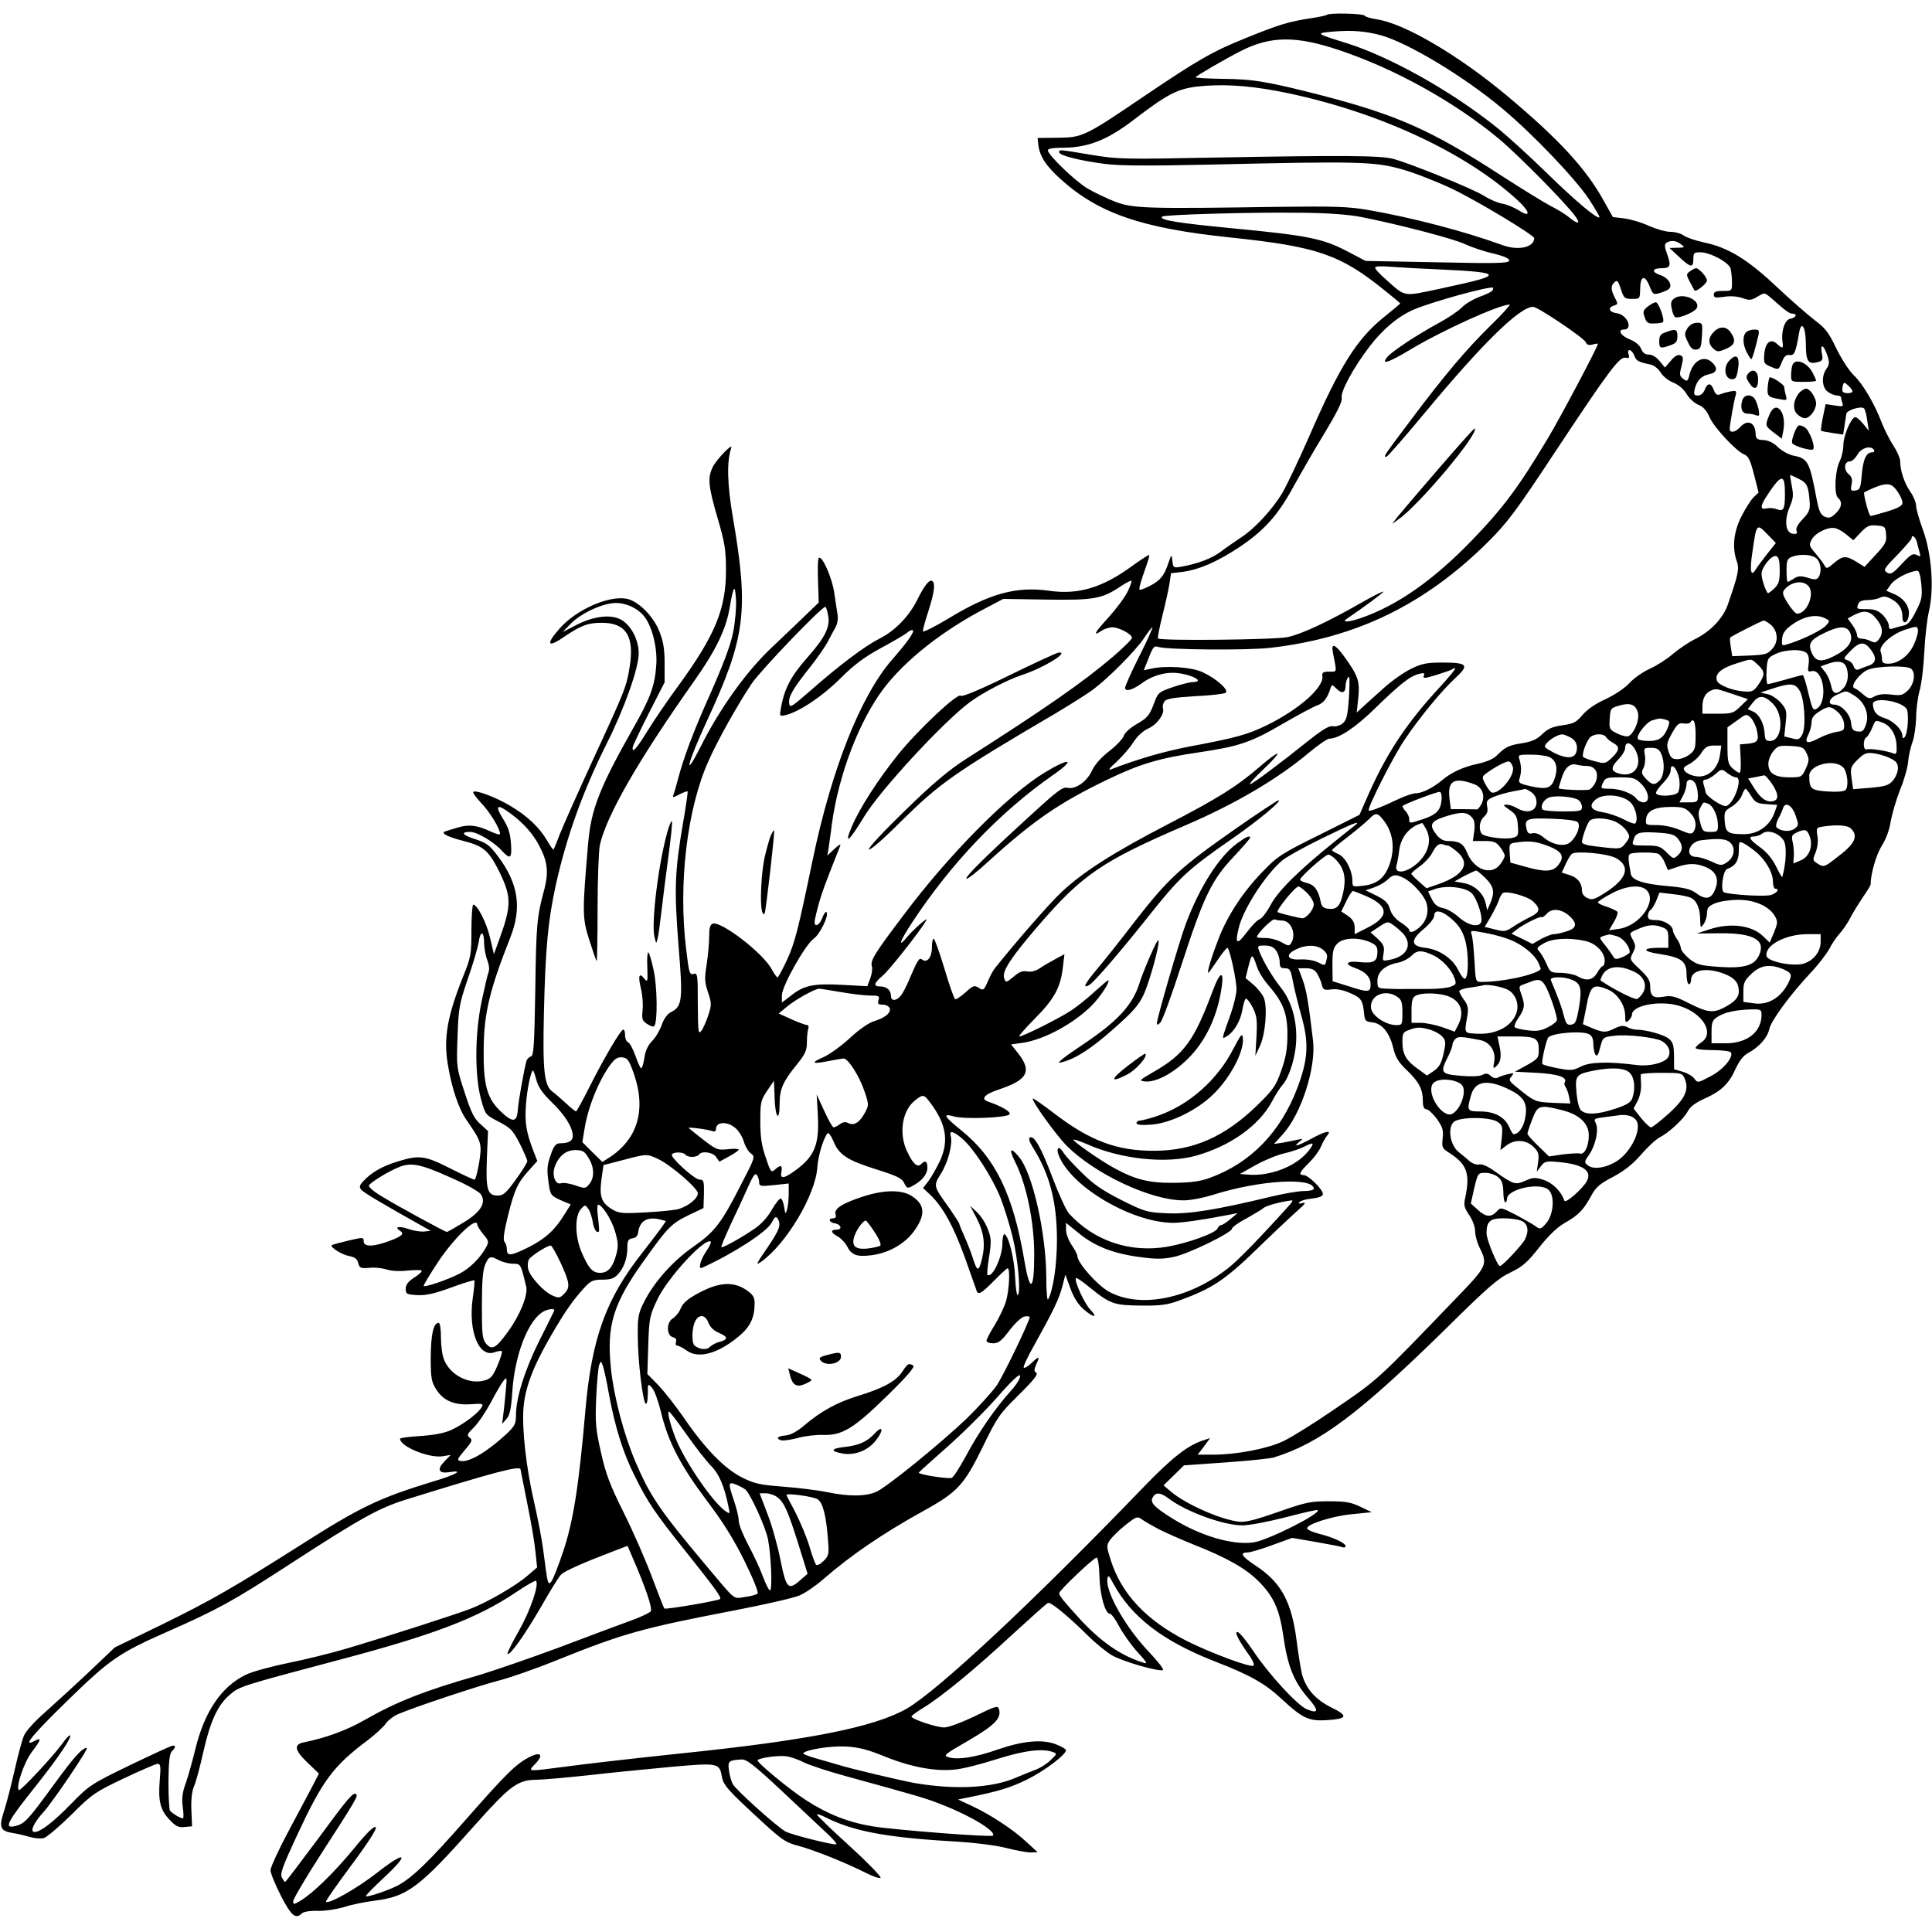 <?xml version="1.0" standalone="no"?>
<!DOCTYPE svg PUBLIC "-//W3C//DTD SVG 20010904//EN"
 "http://www.w3.org/TR/2001/REC-SVG-20010904/DTD/svg10.dtd">
<svg version="1.0" xmlns="http://www.w3.org/2000/svg"
 width="850pt" height="850pt" viewBox="0 0 850 850"
 preserveAspectRatio="xMidYMid meet">
<g transform="translate(0,850) scale(0.1,-0.1)"
fill="#000000" stroke="none">
<path d="M5838 8435 c-3 -3 -34 -10 -69 -15 -100 -15 -144 -29 -287 -87 -149
-60 -211 -96 -451 -258 -258 -175 -269 -180 -376 -181 l-90 -1 3 -29 c6 -51
33 -93 96 -150 167 -152 356 -218 751 -259 381 -40 482 -75 676 -232 38 -30
69 -56 69 -58 0 -2 -32 -29 -71 -60 -120 -97 -194 -214 -330 -527 -44 -100
-97 -212 -118 -248 -44 -73 -123 -158 -183 -196 -21 -14 -59 -40 -84 -59 -42
-32 -102 -55 -181 -69 -30 -5 -32 -3 -35 27 -3 31 -4 30 -21 -20 -18 -53 -42
-76 -100 -101 -27 -11 -27 -11 -21 16 4 15 15 49 25 76 10 28 17 52 15 54 -2
2 -33 -18 -68 -43 -135 -100 -242 -133 -373 -114 -145 20 -261 -12 -442 -122
-62 -37 -113 -63 -113 -56 0 7 11 47 25 90 26 81 31 122 16 131 -12 8 -35 -21
-66 -84 -36 -72 -97 -135 -166 -170 -67 -34 -180 -120 -304 -229 -84 -73 -90
-77 -93 -55 -4 29 18 66 93 160 30 38 64 87 76 109 11 22 27 51 35 65 8 15 12
38 9 55 -3 17 -9 61 -15 99 -10 67 -54 165 -68 151 -4 -4 -5 -49 -3 -101 l3
-95 -54 -52 c-30 -29 -99 -95 -154 -147 -111 -105 -227 -267 -311 -434 -79
-156 -59 -74 27 112 170 367 185 483 115 892 -26 149 -28 250 -8 309 10 27
-65 -50 -82 -85 -22 -47 -19 -83 22 -223 32 -109 37 -140 37 -231 0 -169 -48
-285 -208 -505 -48 -65 -110 -156 -138 -202 -48 -78 -69 -101 -64 -69 1 7 33
74 71 149 l69 135 0 84 c0 62 -6 98 -23 140 -27 68 -93 134 -145 144 -79 14
-218 -47 -292 -129 -65 -73 -56 -90 19 -38 74 50 104 61 165 61 105 0 143 -58
123 -189 -14 -91 -20 -106 -161 -411 -67 -146 -133 -294 -147 -330 -14 -36
-26 -66 -28 -68 -1 -2 -14 16 -28 40 -33 57 -88 109 -161 152 -63 38 -153 72
-164 62 -3 -4 13 -25 35 -49 38 -39 83 -113 83 -136 0 -5 -18 0 -40 10 -58 28
-96 33 -143 19 -23 -7 -48 -14 -56 -17 -26 -7 4 -24 79 -43 86 -22 110 -42
155 -132 56 -113 56 -151 2 -300 l-24 -66 -17 72 c-15 66 -56 146 -74 146 -4
0 -8 -51 -8 -112 0 -106 -2 -119 -36 -203 -70 -175 -87 -271 -68 -387 18 -108
48 -197 84 -248 65 -94 67 -101 54 -185 -7 -41 -16 -75 -20 -75 -5 0 -53 22
-108 50 -111 56 -135 59 -227 31 -70 -21 -117 -48 -152 -85 -20 -21 -22 -28
-11 -41 10 -12 96 -63 278 -165 l27 -15 -28 -3 c-16 -2 -48 3 -73 12 -39 13
-61 8 -34 -9 20 -13 9 -24 -45 -44 -72 -27 -115 -28 -115 -2 0 18 -3 18 -67 3
-38 -9 -70 -18 -73 -20 -10 -8 43 -42 76 -48 25 -5 36 -13 40 -31 6 -22 11
-24 48 -21 22 3 57 -1 76 -7 22 -7 57 -9 93 -5 32 3 60 3 62 0 3 -4 -12 -18
-33 -31 -26 -17 -37 -31 -37 -49 0 -23 4 -25 50 -28 38 -2 75 6 149 33 54 20
100 34 103 32 2 -2 -1 -37 -7 -77 -21 -147 27 -266 97 -239 14 5 28 7 31 4 3
-2 -6 -31 -19 -62 -20 -47 -30 -59 -56 -66 -68 -20 -151 22 -179 90 -8 18 -14
62 -14 98 0 36 -4 65 -10 65 -23 0 -34 -49 -35 -150 0 -92 3 -109 23 -141 31
-51 80 -72 153 -67 52 4 57 2 48 -13 -14 -26 -82 -77 -135 -101 -32 -14 -77
-22 -136 -26 -48 -3 -88 -8 -88 -12 0 -34 127 -86 187 -77 l36 6 -28 -29 c-34
-35 -25 -54 21 -47 69 11 31 -11 -74 -42 -235 -72 -317 -111 -582 -280 -292
-185 -391 -242 -605 -347 l-210 -102 -120 -114 c-66 -62 -153 -141 -192 -176
-39 -34 -78 -77 -86 -95 -9 -17 -27 -86 -42 -152 -15 -66 -36 -148 -47 -182
-24 -73 -18 -89 41 -98 20 -3 52 -11 73 -17 20 -6 47 -8 60 -5 14 4 68 50 121
102 91 91 104 100 232 161 74 35 141 64 149 64 12 0 14 -12 9 -69 -8 -94 2
-134 42 -176 28 -30 40 -36 67 -33 l33 3 -3 70 c-2 46 2 82 11 105 9 19 27 87
41 150 31 137 63 208 117 254 43 37 51 39 476 152 421 111 614 185 782 298 46
31 86 54 89 51 15 -15 -24 -129 -74 -218 -31 -54 -54 -101 -51 -103 10 -10 76
84 147 206 39 69 79 133 88 142 16 16 89 49 230 103 l63 24 20 -47 c61 -140
90 -228 82 -241 -5 -7 -47 -27 -93 -43 -47 -17 -186 -69 -310 -116 -124 -46
-286 -102 -360 -124 -233 -67 -354 -114 -499 -197 -75 -43 -170 -78 -262 -96
-48 -9 -44 -34 12 -88 l52 -50 -26 -51 c-15 -28 -63 -118 -107 -201 -44 -82
-80 -161 -80 -173 0 -13 21 -64 46 -113 46 -89 65 -104 92 -77 7 7 36 12 70
11 32 -1 83 7 117 17 33 11 94 23 135 28 142 18 196 58 438 331 158 177 189
200 275 201 26 0 125 9 220 19 94 11 258 27 364 37 214 19 218 18 229 -43 7
-38 26 -59 177 -198 87 -80 105 -92 160 -106 68 -18 210 -75 299 -120 31 -16
59 -25 62 -20 3 5 -59 69 -139 142 -80 72 -143 134 -141 136 2 3 17 -2 33 -10
120 -62 266 -90 545 -107 111 -6 205 -18 254 -30 42 -11 91 -20 108 -20 l31 1
-50 46 c-59 55 -157 119 -240 158 l-60 28 45 9 c133 27 183 42 259 79 75 37
171 109 171 129 0 5 -20 16 -45 26 -60 23 -145 15 -255 -23 -97 -34 -172 -46
-214 -35 -28 8 -25 11 86 75 116 68 145 98 133 138 -5 16 -16 13 -107 -32 -59
-28 -115 -49 -134 -49 -35 0 -144 37 -144 48 0 4 24 21 53 39 79 48 225 168
390 321 82 75 153 139 158 140 12 5 96 -65 174 -143 33 -33 81 -72 106 -87 47
-28 215 -76 226 -65 3 4 -24 39 -61 78 -104 109 -193 266 -184 323 3 18 7 15
25 -19 80 -149 220 -256 449 -345 155 -60 220 -97 294 -166 89 -83 118 -97
197 -92 92 6 96 19 20 56 -68 34 -109 79 -128 143 -5 19 -16 85 -24 147 -22
175 -68 260 -181 334 -62 41 -72 58 -34 58 10 0 59 14 107 32 l88 32 104 -18
c57 -10 110 -20 117 -23 8 -3 14 -1 14 5 0 13 -55 39 -117 54 -27 7 -50 17
-52 23 -5 18 106 54 195 63 l89 9 -50 24 c-42 20 -65 24 -140 24 -82 0 -102
-5 -222 -47 -94 -33 -142 -46 -170 -43 -79 8 -235 76 -302 133 l-32 27 45 44
45 44 183 13 c101 7 197 17 213 22 203 63 377 194 763 573 177 175 223 215
276 240 54 26 75 44 127 110 42 53 79 89 114 109 61 35 81 56 115 118 21 39
37 53 96 84 51 27 87 56 124 98 29 34 66 68 82 76 41 21 107 82 124 116 10 19
34 37 72 54 73 32 109 66 138 132 17 36 34 58 56 70 47 25 84 67 92 104 7 36
91 151 182 248 34 36 70 83 82 105 11 22 32 53 46 68 14 16 36 47 47 70 12 23
37 63 55 90 19 27 34 52 34 56 0 47 25 132 49 170 18 28 34 70 39 106 6 33 24
95 41 139 18 43 34 99 36 125 2 25 11 64 19 86 8 22 15 69 16 105 0 36 7 90
15 120 9 30 18 107 21 170 3 63 12 146 21 183 23 101 11 254 -28 359 -16 44
-29 90 -29 103 0 13 -11 41 -25 61 -27 39 -45 94 -45 134 0 14 -14 45 -30 70
-17 25 -39 70 -51 100 -31 82 -83 171 -124 210 -20 19 -54 72 -76 117 -32 68
-49 90 -92 122 -28 21 -104 87 -168 147 -129 122 -215 175 -321 197 -36 8 -76
21 -89 30 -13 10 -40 17 -60 17 -20 0 -62 12 -94 26 -31 15 -80 29 -108 33
l-51 6 -41 73 c-77 139 -194 267 -418 455 -215 181 -457 324 -580 342 -26 4
-50 11 -53 16 -6 10 -157 13 -166 4z m237 -90 c121 -34 367 -182 535 -323 134
-112 319 -306 380 -397 28 -43 49 -79 47 -81 -9 -9 -103 69 -234 197 -78 76
-177 166 -220 200 -199 159 -467 309 -658 369 -138 43 -139 44 -60 51 83 7
142 2 210 -16z m-185 -65 c246 -82 509 -228 705 -391 88 -74 296 -285 336
-341 25 -34 11 -36 -28 -4 -15 13 -53 36 -83 51 -30 16 -131 78 -225 139 -298
193 -449 260 -775 345 -238 61 -304 73 -437 74 -68 1 -123 4 -123 7 0 5 131
81 200 116 130 66 242 67 430 4z m-273 -180 c420 -80 826 -264 1062 -483 54
-50 56 -77 4 -43 -21 13 -54 27 -74 30 -19 3 -56 19 -81 35 -47 30 -318 140
-398 162 -56 15 -221 16 -775 6 -411 -8 -435 -8 -555 12 -145 24 -140 24 -140
11 0 -14 91 -37 200 -51 70 -9 194 -9 475 -3 636 15 712 13 830 -20 55 -15
154 -54 220 -85 114 -54 365 -206 365 -219 -1 -41 -71 -56 -141 -30 -168 61
-398 121 -594 155 -84 14 -146 16 -390 13 -582 -9 -641 -7 -717 22 -37 14 -93
41 -124 59 -56 34 -174 148 -174 168 0 7 24 11 63 11 114 0 199 34 315 123
145 111 190 135 277 146 103 12 217 6 352 -19z m373 -555 c158 -31 405 -95
455 -119 28 -13 83 -32 123 -41 47 -11 72 -22 72 -31 0 -12 -47 -14 -316 -8
l-316 6 -82 43 c-107 56 -175 69 -498 100 -250 24 -330 37 -315 52 10 9 404
20 612 17 116 -1 210 -8 265 -19z m1406 -120 c18 -14 17 -14 -16 -15 l-35 -1
42 -39 c51 -48 63 -50 63 -10 0 27 3 30 30 30 44 0 126 -44 134 -72 3 -13 6
-40 6 -60 0 -38 0 -38 -40 -38 -30 0 -40 -4 -40 -16 0 -14 7 -15 45 -10 28 5
58 2 80 -5 30 -11 39 -11 64 4 36 21 33 21 64 -5 63 -56 80 -68 93 -68 23 0
16 -18 -8 -22 -25 -3 -42 -53 -36 -100 5 -33 1 -34 -24 -11 -28 26 -52 6 -56
-46 -3 -39 -1 -42 30 -55 33 -14 33 -14 47 20 10 26 19 34 34 32 21 -3 27 9
42 96 10 60 30 28 30 -49 0 -73 10 -89 49 -79 25 6 27 10 21 41 -8 44 9 36 25
-12 9 -28 9 -39 -4 -57 -24 -33 -20 -84 6 -102 12 -9 30 -16 40 -16 10 0 18
-4 18 -9 0 -5 3 -17 6 -25 5 -14 1 -16 -34 -10 l-40 6 -12 -57 c-6 -31 -10
-58 -8 -60 1 -2 24 -6 50 -10 l47 -7 6 38 c3 22 7 45 8 53 2 17 66 36 78 24 4
-4 11 -28 14 -53 l7 -45 -27 33 c-15 18 -31 30 -36 26 -20 -12 -49 -85 -49
-122 0 -21 -7 -53 -16 -71 -21 -42 -26 -147 -7 -162 20 -17 16 -43 -12 -69
-20 -19 -29 -21 -47 -13 -18 8 -25 24 -35 74 -31 167 -39 182 -101 194 -21 4
-51 20 -69 37 -20 20 -43 31 -65 32 -28 1 -33 6 -34 27 -1 51 -36 66 -69 29
-21 -23 -45 -26 -45 -7 0 17 19 126 27 151 4 16 1 18 -23 14 -16 -3 -37 -9
-46 -13 -13 -5 -20 -1 -28 19 -12 33 -28 33 -40 1 -6 -15 -17 -25 -30 -25 -17
0 -19 4 -14 28 9 38 30 59 65 66 32 6 38 26 13 50 -36 36 -85 11 -101 -52 -7
-30 -10 -32 -27 -19 -17 12 -18 19 -8 56 9 36 8 43 -6 48 -10 4 -25 -4 -41
-24 l-26 -30 -23 28 c-14 18 -33 29 -48 29 -17 0 -27 8 -34 26 -7 16 -25 31
-50 41 -39 15 -55 43 -26 43 43 0 15 66 -31 72 -33 4 -41 24 -14 33 20 6 20 8
6 35 -19 36 -19 54 -1 69 11 10 16 4 27 -31 13 -40 17 -43 49 -43 35 0 35 0
36 44 1 58 20 64 41 13 15 -38 17 -40 46 -31 17 5 35 13 40 18 17 17 -4 50
-39 61 -39 13 -36 30 6 30 39 0 43 10 25 61 -12 34 -13 44 -3 51 20 12 42 10
64 -7z m-1071 -110 c161 -7 225 -14 225 -25 0 -11 -41 -23 -218 -61 -161 -34
-147 -37 -234 41 -27 23 -48 46 -48 52 0 7 25 8 73 4 39 -3 131 -8 202 -11z
m241 -93 c-3 -6 -29 -18 -57 -28 -29 -11 -64 -32 -78 -47 -14 -15 -60 -46
-101 -68 -92 -50 -200 -121 -224 -147 -35 -40 1 -29 99 30 140 84 391 198 437
198 5 0 -32 -42 -84 -92 -108 -106 -204 -220 -351 -416 -118 -157 -122 -162
-108 -162 5 0 81 87 169 193 254 306 418 467 477 467 21 0 224 -137 232 -156
4 -11 13 -14 29 -10 13 4 24 5 24 3 0 -12 -163 -320 -218 -412 -131 -219 -198
-309 -336 -452 -170 -176 -330 -288 -491 -343 -53 -18 -85 -19 -59 -2 79 54
163 116 160 119 -2 2 -43 -18 -90 -45 -152 -87 -269 -142 -331 -155 -58 -12
-559 -17 -570 -6 -3 3 6 48 19 100 13 52 27 115 31 140 l7 47 51 6 c73 10 152
44 250 109 109 73 169 140 236 263 30 54 91 161 137 236 56 93 81 143 77 157
-7 26 51 133 122 226 59 77 127 134 195 163 82 35 337 105 349 96 1 -1 0 -7
-3 -12z m624 -286 c9 -24 16 -28 72 -40 15 -3 35 -19 44 -35 10 -16 34 -36 55
-44 24 -10 46 -28 59 -50 11 -19 35 -41 52 -48 21 -8 37 -26 49 -54 20 -46
119 -152 154 -165 17 -7 26 -25 42 -88 l20 -79 -21 -20 c-12 -11 -36 -49 -54
-84 -35 -69 -42 -137 -21 -198 12 -34 7 -57 -39 -190 -20 -59 -74 -117 -141
-151 -31 -15 -76 -46 -101 -67 -25 -22 -70 -51 -101 -65 -31 -14 -72 -43 -90
-63 -20 -22 -63 -51 -105 -71 -45 -20 -82 -46 -102 -70 -27 -32 -39 -38 -88
-45 -44 -6 -64 -15 -89 -39 -23 -23 -46 -33 -89 -40 -59 -9 -74 -17 -113 -56
-13 -13 -46 -27 -80 -34 -65 -14 -116 -37 -159 -73 -39 -33 -88 -57 -115 -57
-12 0 -45 -11 -73 -24 -82 -39 -129 -57 -134 -52 -8 9 105 233 158 312 66 98
163 216 225 273 60 55 51 66 -58 66 -70 0 -91 -4 -140 -28 -32 -16 -86 -54
-120 -85 -34 -31 -75 -67 -90 -81 l-28 -26 7 66 c7 73 -1 96 -63 182 -40 54
-57 60 -49 17 18 -93 20 -85 -16 -85 -27 0 -33 -4 -30 -20 6 -50 -103 -146
-243 -215 -86 -42 -136 -56 -345 -95 -112 -22 -224 -54 -345 -101 -11 -4 1 12
27 34 25 23 59 62 74 86 18 28 42 50 66 61 39 17 74 66 64 90 -2 7 1 20 7 29
9 12 39 17 134 23 67 3 128 10 135 15 17 11 -39 62 -102 91 -47 22 -161 30
-226 15 l-32 -7 22 55 c18 47 24 54 41 48 36 -13 397 -16 495 -4 377 43 680
191 956 465 88 88 123 135 298 400 235 355 282 418 308 411 15 -3 18 0 13 15
-9 28 14 23 25 -5z m960 -158 c0 -9 -33 -11 -42 -2 -3 3 -3 14 -1 25 5 19 7
19 24 3 11 -9 19 -21 19 -26z m95 -258 c3 -5 0 -10 -8 -10 -26 0 -40 -30 -46
-98 -5 -60 -8 -67 -28 -70 -20 -3 -22 0 -17 26 5 23 1 35 -14 47 -22 20 -18
55 7 55 9 0 24 14 33 30 17 30 59 42 73 20z m-331 -127 c36 -17 43 -31 48
-105 2 -31 -4 -44 -31 -72 -22 -23 -31 -40 -27 -51 4 -13 1 -16 -17 -13 -32 4
-38 60 -13 118 16 37 17 53 9 92 -5 27 -8 48 -7 48 2 0 19 -7 38 -17z m-61
-66 c0 -68 -6 -79 -37 -67 -13 5 -33 6 -45 3 -29 -7 -27 12 6 61 61 92 76 93
76 3z m473 35 c18 -12 44 -56 44 -74 0 -13 -18 -23 -66 -38 -36 -11 -70 -20
-74 -20 -8 0 -34 101 -28 104 69 35 103 43 124 28z m-28 -213 c3 -32 -3 -44
-46 -90 l-49 -53 -35 22 c-46 28 -60 28 -99 -5 -31 -26 -33 -27 -43 -9 -6 11
-24 34 -40 53 -26 30 -28 36 -16 58 16 31 74 59 105 51 13 -3 36 -17 51 -30
l28 -23 32 34 c28 29 38 34 71 31 36 -3 38 -5 41 -39z m-519 -3 l34 -35 -39
-49 c-22 -28 -44 -58 -50 -68 -21 -35 -27 -5 -14 78 18 127 18 127 69 74z
m655 -33 c4 -16 9 -36 12 -46 5 -16 3 -17 -13 -9 -16 9 -27 3 -66 -39 -40 -43
-49 -48 -65 -38 -17 11 -14 17 45 77 34 36 63 69 63 73 0 21 18 7 24 -18z
m-604 -122 c0 -48 -4 -61 -25 -81 -14 -13 -26 -22 -28 -19 -12 16 -27 64 -27
84 0 30 46 86 65 78 11 -4 15 -22 15 -62z m162 52 c19 -17 24 -59 9 -82 -8
-12 -16 -13 -47 -3 -31 9 -42 9 -61 -3 -12 -8 -25 -15 -28 -15 -3 0 -5 23 -5
50 0 43 3 52 23 60 36 14 89 11 109 -7z m461 -114 c5 -55 2 -68 -24 -119 -22
-44 -35 -59 -57 -63 -15 -3 -35 -9 -44 -12 -14 -5 -18 -2 -18 13 0 10 -12 31
-26 46 -21 20 -37 26 -70 26 -47 0 -47 0 -38 24 4 10 18 16 41 16 19 0 43 5
54 10 14 8 27 7 49 -5 34 -18 50 -43 50 -80 0 -35 24 -28 28 9 5 37 -22 74
-64 92 l-35 15 21 29 c17 24 80 57 116 59 7 1 14 -25 17 -60z m-3492 -32 c-12
-25 -49 -74 -81 -110 -64 -70 -75 -89 -35 -63 13 9 35 16 49 16 29 0 86 -30
86 -46 0 -7 -37 -43 -82 -82 -131 -112 -299 -229 -649 -452 -76 -49 -143 -105
-267 -226 -93 -90 -163 -165 -159 -171 4 -6 62 44 139 121 174 172 235 215
688 481 63 38 135 83 160 102 67 50 186 170 223 225 17 26 34 48 37 48 3 0
-22 -57 -57 -126 -35 -69 -63 -132 -63 -140 0 -19 33 -10 75 21 38 28 88 45
133 45 68 0 153 -39 90 -41 -13 0 -52 -10 -88 -22 -63 -22 -65 -23 -85 -77
-18 -48 -28 -59 -73 -85 -31 -18 -54 -39 -58 -53 -4 -12 -32 -42 -63 -66 -36
-28 -64 -59 -76 -85 -22 -49 -74 -86 -109 -77 -20 5 -45 -14 -152 -112 -205
-187 -299 -280 -292 -288 4 -3 44 28 90 70 203 185 316 263 532 367 142 68
224 93 401 119 176 26 230 44 371 127 66 38 133 74 150 80 27 9 45 33 58 76 5
16 7 16 26 -3 24 -24 40 -19 40 13 0 12 5 29 11 37 7 11 8 -14 4 -85 -6 -86
-10 -102 -28 -118 -12 -9 -31 -15 -43 -12 -15 3 -43 -13 -100 -58 -135 -108
-254 -197 -264 -197 -6 0 20 29 57 64 38 35 66 67 63 70 -3 3 -37 -22 -75 -55
-103 -89 -184 -140 -408 -256 -241 -125 -377 -212 -471 -302 -54 -52 -189
-206 -289 -331 -7 -8 -21 -34 -31 -58 -18 -40 -20 -41 -40 -28 -19 12 -24 11
-59 -21 -21 -18 -41 -32 -45 -29 -4 2 -26 63 -47 135 -22 72 -43 131 -47 131
-5 0 -8 -17 -8 -39 0 -44 -22 -70 -44 -52 -11 9 -19 -4 -46 -66 -17 -43 -39
-86 -48 -95 -20 -23 -42 -23 -42 0 0 25 -19 42 -47 42 -32 0 -29 14 10 47 29
24 164 195 192 243 13 21 -50 -33 -82 -70 -46 -56 -36 -23 21 63 172 261 385
484 620 648 101 70 74 78 -38 10 -160 -97 -421 -360 -622 -629 -128 -169 -146
-199 -138 -224 3 -10 0 -33 -7 -52 l-13 -35 -111 6 c-126 7 -169 -2 -227 -49
l-38 -29 0 32 c0 40 102 222 140 249 28 20 69 105 56 117 -3 4 -12 -8 -18 -25
-16 -40 -41 -44 -32 -4 17 76 29 112 65 205 22 56 43 109 46 117 3 8 -8 2 -26
-15 l-31 -29 5 29 c2 17 10 66 15 110 30 218 120 453 228 596 96 126 262 257
452 355 l74 39 190 -3 c209 -3 244 3 326 58 24 16 46 27 48 25 2 -2 -5 -24
-17 -48z m2994 26 c32 -32 -4 -123 -49 -123 -6 0 -24 20 -40 45 -24 39 -26 48
-15 61 28 34 79 43 104 17z m-4730 -207 c-11 -55 -44 -142 -99 -266 -77 -172
-118 -281 -146 -388 -6 -24 -14 -50 -17 -59 -5 -13 -2 -13 26 2 18 9 34 15 36
13 2 -2 -7 -64 -20 -139 -37 -216 -39 -293 -20 -537 20 -242 17 -270 -33 -295
-16 -8 -31 -28 -41 -57 -9 -25 -28 -57 -43 -71 -17 -18 -29 -42 -33 -73 -4
-25 -10 -46 -14 -46 -4 0 -15 25 -25 54 -11 30 -25 57 -32 60 -8 3 -14 17 -14
31 0 14 -3 25 -8 25 -11 0 -83 -122 -146 -247 -31 -62 -59 -113 -62 -113 -2 0
-23 16 -44 36 -22 20 -48 43 -58 50 -38 27 -45 89 -39 352 7 286 18 402 53
562 48 213 119 411 225 622 76 151 139 329 139 393 0 58 -31 119 -73 146 -45
28 -122 20 -202 -21 l-60 -31 35 36 c41 42 122 83 183 91 52 7 114 -20 145
-63 34 -48 55 -139 49 -212 -6 -88 -27 -145 -102 -276 -146 -258 -184 -355
-197 -500 -27 -312 -26 -333 4 -429 16 -50 30 -92 33 -94 2 -2 4 102 4 231 0
129 5 255 10 279 29 130 170 375 416 723 94 133 140 228 155 321 17 99 24 108
28 35 2 -36 -4 -101 -13 -145z m419 73 c8 -48 -15 -94 -86 -175 -77 -86 -107
-142 -122 -228 -7 -38 -7 -38 21 -32 60 15 161 82 239 160 61 61 105 94 180
135 54 29 107 60 117 69 9 8 20 12 23 9 8 -7 -23 -51 -91 -129 -139 -160 -266
-480 -350 -883 -64 -308 -78 -363 -112 -437 -20 -43 -39 -78 -42 -78 -4 0 -15
16 -26 36 -38 71 -224 214 -260 200 -11 -4 -15 -20 -15 -56 0 -28 -5 -84 -11
-123 -10 -62 -9 -79 6 -123 16 -48 16 -55 1 -101 -9 -28 -23 -59 -31 -69 -13
-17 -14 -3 -15 119 0 130 -1 138 -19 132 -17 -5 -20 5 -32 107 -36 289 4 623
99 832 41 92 124 240 188 337 37 56 308 339 325 339 4 0 9 -19 13 -41z m4610
-10 c29 -34 33 -65 12 -92 -12 -15 -18 -16 -35 -8 -11 6 -29 11 -40 11 -13 0
-21 6 -21 16 0 9 -9 29 -20 44 l-21 29 28 15 c43 23 69 19 97 -15z m-223 0
c20 -10 20 -11 3 -31 -19 -20 -91 -56 -153 -77 -43 -14 -41 -14 -41 8 0 35 13
53 58 82 48 30 98 37 133 18z m-242 -26 c33 -28 37 -75 9 -107 -21 -24 -31
-27 -100 -30 l-77 -3 -6 39 c-4 22 -5 41 -3 43 8 8 141 75 148 75 4 0 17 -8
29 -17z m632 -87 c-22 -50 -69 -86 -113 -86 -21 0 -28 5 -28 19 0 11 -3 26 -6
34 -9 25 47 76 106 96 53 17 55 17 58 0 2 -10 -6 -39 -17 -63z m-280 47 c13
-36 -11 -69 -75 -101 -54 -27 -79 -23 -96 18 -16 38 -5 56 56 85 67 33 102 33
115 -2z m88 -69 c29 -37 26 -60 -6 -72 -16 -5 -35 -13 -45 -17 -11 -4 -18 0
-23 14 -3 11 -15 23 -27 26 -19 7 -18 9 13 41 40 41 61 43 88 8z m-279 -19 c8
-9 10 -29 7 -49 -5 -28 -3 -33 12 -29 55 14 75 -138 22 -166 -14 -8 -19 2 -35
70 -10 43 -21 79 -25 79 -3 0 -38 -9 -76 -20 -38 -11 -74 -20 -78 -20 -4 0 -7
26 -5 58 3 54 5 58 38 74 44 22 123 24 140 3z m-216 -50 c32 -30 32 -43 3 -86
-21 -30 -28 -34 -64 -31 -49 3 -112 27 -119 47 -11 28 16 54 79 74 78 25 70
25 101 -4z m386 -4 c16 -31 12 -75 -10 -99 -29 -31 -47 -27 -54 12 -4 19 -15
45 -26 59 l-20 25 27 10 c44 16 71 14 83 -7z m288 -13 c21 -18 14 -67 -13 -94
-23 -23 -31 -25 -73 -20 -31 4 -56 2 -73 -7 -23 -13 -28 -12 -52 8 -14 13 -31
25 -38 27 -22 7 22 66 60 82 42 16 170 19 189 4z m-2077 -85 c-141 -153 -226
-281 -306 -458 l-44 -100 -178 -89 c-164 -81 -184 -94 -247 -160 -87 -89 -156
-195 -194 -294 -32 -82 -53 -152 -46 -152 2 0 20 25 40 55 20 30 40 55 44 55
9 0 40 -139 40 -183 0 -20 -12 -70 -26 -110 -41 -114 -41 -111 -15 -95 31 19
59 67 67 116 4 23 10 45 15 48 4 2 18 -14 30 -38 18 -36 21 -54 17 -127 l-5
-86 21 45 c24 55 33 169 16 211 -7 16 -28 42 -47 58 l-33 28 13 53 c15 57 17
56 37 -3 6 -21 30 -59 53 -85 63 -73 82 -123 81 -217 0 -60 -7 -99 -27 -155
-24 -68 -34 -83 -109 -156 -140 -135 -277 -196 -448 -197 -164 -1 -283 43
-440 163 -51 39 -94 69 -96 67 -8 -8 103 -162 150 -209 125 -124 368 -238 509
-239 31 -1 87 10 133 24 204 65 444 79 444 27 0 -6 -19 -10 -42 -10 -24 0 -88
-11 -143 -24 -248 -60 -364 -78 -459 -74 -89 4 -98 6 -202 58 -83 42 -124 70
-174 120 -37 36 -74 76 -82 90 -23 36 -35 16 -15 -25 65 -137 323 -284 498
-285 41 0 136 14 249 36 l35 7 -31 -26 c-18 -15 -36 -27 -42 -27 -5 0 -12 -6
-15 -14 -8 -21 -127 -64 -221 -81 -165 -28 -322 25 -433 146 -12 13 -45 85
-73 159 -51 135 -81 187 -100 175 -6 -4 0 -21 14 -43 74 -117 106 -241 106
-406 0 -112 -17 -224 -39 -263 -4 -8 -8 37 -8 104 -2 195 -61 453 -120 523
-38 46 -46 36 -17 -22 50 -98 84 -264 84 -407 0 -163 -19 -173 -44 -23 -49
287 -127 448 -276 568 -78 63 -85 77 -33 62 46 -13 229 -6 244 9 10 10 -34 36
-93 56 -36 12 -17 33 50 55 123 41 143 80 81 158 l-31 39 51 7 c95 14 226 85
306 166 36 37 79 102 71 109 -1 2 -27 -20 -57 -47 -30 -28 -78 -67 -107 -86
-51 -34 -211 -114 -228 -114 -5 0 26 35 68 78 85 85 114 137 124 226 l7 58
-39 -21 c-21 -11 -52 -29 -68 -40 -19 -13 -39 -18 -56 -15 -19 4 -35 -1 -57
-20 -37 -31 -39 -31 -46 -7 -8 30 34 93 155 233 191 221 278 280 648 439 218
94 401 202 538 317 41 34 81 62 90 62 43 1 114 48 202 134 110 107 154 142
193 151 22 6 26 4 21 -8 -5 -13 4 -12 57 4 35 11 65 22 68 24 2 3 8 5 13 5 5
0 -27 -39 -71 -87z m1585 -9 c23 -34 31 -162 13 -196 -12 -22 -18 -24 -46 -16
l-33 8 6 58 c6 52 4 61 -20 89 -15 17 -41 35 -59 39 l-32 7 55 18 c76 25 97
23 116 -7z m-294 -17 l68 -23 -33 -32 c-30 -30 -38 -32 -100 -32 l-67 0 0 33
c0 35 15 61 40 70 22 8 19 8 92 -16z m536 -7 c45 -28 67 -80 52 -126 -10 -29
-16 -35 -37 -32 -21 2 -26 9 -29 38 -4 39 -43 80 -75 80 -31 0 -22 29 14 44
42 19 37 19 75 -4z m-359 -35 c51 -50 43 -165 -12 -165 -17 0 -22 6 -23 29 -2
46 -23 87 -50 100 l-25 11 23 29 c26 34 49 33 87 -4z m588 -22 c13 -17 7 -111
-8 -127 -6 -6 -9 -4 -9 6 0 27 -40 67 -80 79 -35 11 -49 29 -50 62 0 31 119
15 147 -20z m-1181 -19 c9 -35 -23 -104 -48 -104 -10 0 -33 7 -49 16 -28 14
-30 19 -27 62 3 45 4 47 43 58 48 14 72 4 81 -32z m879 4 c15 -14 27 -35 28
-53 2 -27 -1 -30 -33 -35 -19 -3 -54 -15 -78 -28 -51 -27 -66 -22 -46 16 7 15
14 39 14 54 0 18 9 32 33 47 41 26 50 26 82 -1z m-356 -80 c11 -46 4 -56 -39
-60 l-35 -3 3 -62 c2 -35 0 -63 -5 -63 -5 0 -19 9 -31 20 -19 18 -22 31 -22
100 l0 80 42 30 c41 30 42 30 61 12 10 -11 22 -35 26 -54z m-402 46 c19 -5 20
-9 12 -32 -18 -47 -39 -62 -85 -62 -24 0 -45 4 -48 9 -9 15 38 75 64 82 34 10
32 9 57 3z m133 -68 c0 -58 -3 -67 -26 -85 -15 -12 -39 -21 -55 -21 -22 0 -29
6 -38 33 -10 30 -8 40 15 81 22 40 31 47 51 43 13 -2 26 0 29 4 15 24 24 3 24
-55z m824 54 c34 -13 58 -52 60 -100 2 -33 -1 -40 -13 -35 -30 12 -104 23
-118 18 -16 -6 -18 43 -2 53 6 3 17 22 25 40 16 38 14 37 48 24z m-1380 -62
c29 -12 40 -38 31 -67 -9 -29 -44 -30 -98 -3 -46 25 -47 26 -30 45 16 17 47
35 65 36 4 1 18 -4 32 -11z m163 -2 c4 -7 18 -18 31 -25 29 -16 28 -32 -7 -65
-27 -26 -30 -27 -75 -15 -25 6 -48 15 -51 19 -7 12 16 74 33 88 21 16 59 15
69 -2z m130 -60 c30 -63 -5 -115 -68 -101 -42 10 -45 27 -10 63 17 17 31 40
31 51 0 33 29 25 47 -13z m370 -18 c-8 -61 -55 -102 -106 -93 -20 3 -41 13
-48 22 -10 13 -7 18 20 32 17 9 41 30 52 48 16 26 27 32 54 33 l34 0 -6 -42z
m381 8 c12 -24 12 -33 -3 -67 -18 -38 -19 -39 -73 -39 -64 0 -92 18 -92 60 0
15 9 39 21 54 19 24 27 27 78 24 50 -3 57 -6 69 -32z m-640 -1 c17 -37 15 -95
-5 -117 -22 -24 -35 -23 -62 6 -19 21 -21 27 -11 46 7 13 10 38 7 56 -6 33 -5
34 27 34 25 0 35 -6 44 -25z m1006 -20 c29 -14 36 -23 36 -46 0 -15 -10 -39
-22 -53 -19 -22 -35 -26 -99 -32 l-76 -6 -7 48 c-6 46 -4 51 26 81 28 28 39
33 69 29 20 -2 53 -11 73 -21z m-1500 5 c32 -12 42 -48 26 -94 -14 -44 -35
-51 -106 -35 -49 11 -55 15 -49 33 9 27 9 55 0 84 -7 21 -5 22 48 22 31 0 67
-4 81 -10z m-158 -45 c10 -40 -67 -128 -96 -110 -6 4 -17 20 -26 37 -15 29
-15 31 7 47 35 26 83 51 96 51 7 0 15 -11 19 -25z m1452 0 c20 -18 27 -88 11
-101 -8 -7 -42 -9 -81 -6 -70 5 -78 11 -78 69 0 48 108 76 148 38z m-1126 5
c37 0 54 -32 38 -71 -7 -15 -20 -31 -29 -33 -16 -5 -130 0 -133 6 -1 2 5 21
12 43 14 47 37 68 65 61 11 -3 32 -6 47 -6z m396 -25 c13 -28 15 -65 6 -89 -7
-18 -88 -23 -98 -7 -3 5 10 25 29 44 19 19 35 44 35 56 0 29 14 26 28 -4z
m260 -25 c31 0 -7 -112 -42 -126 -16 -6 -89 42 -92 60 -1 8 -5 23 -9 35 -4 15
-2 21 9 21 8 0 27 11 43 24 27 24 28 24 52 5 13 -10 30 -19 39 -19z m157 -27
c28 -42 32 -68 11 -76 -28 -11 -58 7 -86 52 l-29 46 32 6 c18 4 35 7 39 8 4 0
19 -16 33 -36z m-574 -2 c34 -34 40 -81 10 -81 -10 0 -25 7 -32 17 -20 24 -73
43 -118 43 -40 0 -40 1 -29 25 10 23 17 25 75 25 58 0 68 -3 94 -29z m-733 -2
c33 -13 47 -50 31 -84 -8 -15 -17 -27 -21 -26 -5 0 -32 1 -62 1 l-53 0 -6 48
c-9 78 21 95 111 61z m972 2 c5 -11 10 -33 10 -50 0 -29 -2 -31 -40 -31 l-41
0 16 30 c8 16 15 38 15 50 0 25 26 26 40 1z m-722 -37 c14 -10 22 -25 22 -44
0 -39 -40 -51 -83 -27 -16 10 -38 17 -49 17 -17 0 -15 -4 13 -23 29 -20 34
-29 37 -70 3 -43 1 -47 -23 -53 -35 -9 -128 4 -137 19 -14 22 -8 57 11 74 14
12 18 24 14 44 -5 25 -1 30 28 43 19 8 57 19 84 24 28 5 52 10 55 11 3 0 16
-6 28 -15z m967 -17 c17 -28 27 -32 67 -35 l47 -3 -11 -32 c-21 -60 -73 -97
-135 -97 -71 0 -81 7 -85 56 -3 42 -1 46 30 65 19 11 39 33 45 49 6 17 14 30
17 30 3 -1 14 -15 25 -33z m-1363 -18 c-4 -44 -23 -64 -82 -83 -60 -20 -60
-20 -60 1 0 9 -7 25 -17 35 -9 10 -14 20 -12 22 10 10 155 65 164 62 6 -2 9
-18 7 -37z m604 0 c8 -6 14 -20 14 -30 0 -17 -9 -19 -84 -19 -47 0 -87 4 -90
9 -10 15 5 42 28 52 26 11 113 4 132 -12z m231 -13 c21 -25 31 -75 17 -89 -3
-3 -26 5 -50 18 -25 13 -65 27 -90 31 -55 8 -67 29 -33 57 36 29 124 20 156
-17z m338 -2 c22 -9 42 -52 43 -91 1 -31 -2 -33 -33 -33 -32 0 -35 3 -45 42
-9 32 -9 47 1 65 14 26 12 25 34 17z m385 -52 c14 -41 14 -44 -5 -58 -20 -15
-61 -12 -79 6 -4 4 -1 21 7 37 9 15 18 36 21 46 10 32 40 15 56 -31z m-5654 9
c56 -41 99 -89 127 -143 36 -68 41 -115 22 -190 -33 -121 -36 -155 -40 -443
-4 -245 -7 -290 -19 -293 -8 -2 -17 -11 -20 -20 -10 -37 -36 -179 -38 -217 -4
-55 -24 -55 -79 -1 -57 56 -73 116 -71 271 1 156 26 260 117 490 52 131 36
239 -56 360 -34 46 -50 57 -95 72 -59 18 -70 33 -26 33 31 0 104 -43 141 -84
36 -39 44 -33 39 33 -3 45 -12 73 -36 110 -36 59 -25 66 34 22z m5189 4 c26
-25 32 -59 16 -84 -8 -12 -17 -11 -59 7 -30 13 -72 22 -102 22 -50 0 -51 1
-48 27 4 36 38 53 111 53 48 0 62 -4 82 -25z m-957 -24 c9 -10 12 -31 8 -58
l-6 -43 49 0 c42 0 53 -4 70 -26 12 -15 21 -32 21 -39 0 -7 -9 -24 -21 -39
-39 -50 -115 -22 -145 54 -16 39 -34 50 -86 50 -17 0 -34 10 -47 26 -36 46
-28 61 42 83 66 21 94 19 115 -8z m-383 -21 c35 -51 42 -117 18 -184 -22 -60
-55 -86 -117 -93 -44 -5 -46 -5 -46 20 0 47 -30 105 -61 119 -16 7 -29 15 -29
18 1 3 33 30 72 60 39 30 80 65 92 77 29 31 39 29 71 -17z m846 3 c14 -15 -2
-62 -32 -88 -24 -22 -78 -13 -117 20 -18 15 -36 22 -49 19 -15 -4 -22 0 -26
16 -12 47 -2 52 109 48 62 -2 108 -8 115 -15z m164 3 c18 -8 41 -26 51 -41 16
-25 16 -27 -3 -53 -22 -29 -23 -29 -130 -16 -39 4 -63 11 -63 19 0 18 21 78
33 93 13 16 70 15 112 -2z m-1140 -14 c-6 -5 -46 -37 -90 -72 -158 -127 -251
-218 -284 -280 -17 -32 -39 -61 -49 -64 -10 -3 -35 -29 -57 -58 -43 -58 -53
-52 -35 20 20 84 119 236 192 297 18 15 95 58 173 96 131 64 173 81 150 61z
m311 -23 c20 -40 12 -88 -23 -129 -47 -56 -122 -75 -109 -27 4 12 9 42 12 67
8 59 46 104 101 119 1 1 10 -13 19 -30z m1868 5 c33 -33 17 -67 -62 -126 -55
-43 -58 -44 -83 -29 -25 15 -25 17 -11 51 8 21 12 49 8 72 -6 34 -4 37 21 41
65 10 112 7 127 -9z m-297 -51 c15 -23 12 -100 -6 -162 0 -3 -13 18 -27 47
-16 33 -42 64 -70 84 -47 34 -55 48 -26 48 10 0 27 6 37 14 23 17 71 1 92 -31z
m114 20 c17 -44 0 -92 -38 -108 l-33 -14 2 32 c1 18 -1 46 -5 62 -6 25 -4 32
15 41 37 18 48 16 59 -13z m-579 -13 c23 -28 23 -52 -1 -74 -18 -16 -20 -15
-49 14 -27 27 -37 30 -92 30 -59 0 -61 1 -54 23 10 34 23 38 103 34 62 -4 78
-8 93 -27z m233 -20 c22 -24 14 -64 -19 -85 -21 -14 -27 -14 -67 5 -24 11 -54
20 -67 20 -51 0 -33 66 21 73 82 10 114 7 132 -13z m-804 -12 c64 -25 75 -47
42 -87 -23 -27 -59 -28 -143 -4 l-65 18 -3 42 c-3 39 -1 42 25 46 61 9 88 6
144 -15z m914 -26 c42 -34 75 -91 75 -129 0 -18 5 -33 10 -33 21 0 9 -18 -17
-27 -24 -9 -175 0 -208 11 -17 6 -5 97 14 103 36 13 51 36 51 80 0 42 1 43 23
32 12 -7 36 -23 52 -37z m-1355 28 c5 0 22 -12 39 -26 62 -52 33 -104 -81
-144 l-52 -18 -33 29 c-18 16 -33 31 -34 35 0 3 17 18 38 33 21 15 45 41 53
57 18 35 31 45 48 39 8 -3 17 -5 22 -5z m741 -56 c64 -37 47 -90 -48 -151 -47
-30 -59 -34 -79 -24 -14 6 -24 19 -24 31 0 35 -18 58 -54 70 l-35 11 17 37 c9
20 22 41 27 45 19 15 160 2 196 -19z m184 20 c8 -4 22 -21 29 -39 l14 -33 39
13 c50 18 86 18 128 0 46 -19 60 -54 40 -100 -17 -42 -42 -45 -85 -13 -22 16
-51 23 -117 29 -110 9 -162 26 -168 53 -13 68 -13 85 -2 90 18 7 103 7 122 0z
m-1417 -27 c36 -38 45 -79 32 -141 -13 -62 -27 -79 -67 -74 -21 2 -29 10 -33
33 -10 49 -28 73 -60 80 -16 4 -30 10 -30 15 0 12 110 110 124 110 7 0 22 -10
34 -23z m658 -81 c37 -37 41 -62 20 -111 l-13 -30 -7 32 c-10 44 -50 80 -97
88 l-40 7 43 24 c24 12 47 23 52 24 4 0 23 -15 42 -34z m-358 0 c31 -16 74
-61 91 -93 20 -38 13 -85 -16 -115 -26 -27 -53 -37 -53 -19 0 4 -17 20 -38 33
-24 16 -41 37 -47 59 -8 27 -21 39 -58 58 l-49 24 38 13 c20 7 46 22 58 33 24
25 38 26 74 7z m-427 -65 c16 -16 29 -39 29 -50 0 -22 -32 -61 -50 -61 -10 0
-102 22 -109 27 -9 6 77 113 92 113 4 0 22 -13 38 -29z m723 0 c25 -24 53
-112 41 -131 -13 -21 -58 -10 -96 24 -21 19 -53 38 -71 41 -24 5 -37 15 -49
40 l-16 33 31 11 c51 17 132 8 160 -18z m770 13 c49 -48 -31 -159 -124 -171
l-41 -6 21 36 c12 20 19 40 16 45 -3 5 -23 14 -45 22 -23 7 -41 16 -41 20 0 4
26 21 58 38 64 35 130 42 156 16z m-1230 -28 c96 -43 98 -89 5 -136 l-59 -30
0 29 c0 21 -8 36 -29 51 l-30 20 22 45 c12 25 25 45 29 45 4 0 32 -11 62 -24z
m731 -22 c34 -32 31 -47 -12 -68 -21 -10 -54 -29 -74 -42 -34 -23 -40 -24 -82
-13 l-45 11 28 47 c15 27 31 59 35 72 4 13 12 27 17 30 18 11 108 -14 133 -37z
m696 15 c25 -13 39 -48 39 -97 1 -35 2 -36 15 -18 8 11 15 33 15 48 0 24 7 32
36 44 19 8 64 15 99 15 74 1 139 -28 164 -72 13 -23 12 -31 -4 -71 l-19 -45
-28 27 c-49 49 -144 62 -238 31 l-55 -18 105 1 c145 1 200 -30 169 -97 -21
-45 -65 -58 -174 -51 -86 6 -100 10 -133 36 -20 17 -37 37 -37 47 -1 9 -8 28
-18 41 -9 13 -17 30 -17 36 0 22 -39 46 -74 46 -28 0 -36 4 -36 18 0 11 5 22
11 26 6 3 18 22 26 42 l14 35 60 -7 c33 -3 69 -11 80 -17z m-534 -81 c34 -32
29 -53 -16 -66 -21 -7 -46 -12 -56 -12 -9 0 -34 -10 -55 -21 l-38 -22 -46 23
-46 22 22 18 c31 24 104 60 110 55 3 -3 13 4 24 16 23 25 66 20 101 -13z
m-517 -14 c29 -26 45 -51 56 -90 16 -56 16 -165 -1 -170 -5 -2 -18 15 -29 37
-23 50 -83 92 -145 99 -65 7 -67 34 -6 84 25 21 45 46 45 57 0 31 35 23 80
-17z m-750 -4 c41 0 65 -61 40 -100 -8 -13 -13 -12 -41 4 -17 10 -49 19 -70
19 -22 0 -39 2 -39 4 0 15 67 82 78 78 8 -3 22 -5 32 -5z m532 -56 c45 -51 18
-103 -59 -117 -31 -6 -32 -6 -26 28 5 29 1 39 -25 64 l-32 29 38 25 c36 24 38
24 62 7 14 -10 32 -26 42 -36z m1142 26 c22 -8 26 -16 26 -50 l0 -40 -42 0
c-75 0 -73 -16 2 -27 98 -15 120 -32 120 -88 0 -25 5 -45 10 -45 6 0 10 8 10
19 0 45 71 57 150 25 44 -18 60 -39 60 -77 0 -26 -19 -46 -67 -71 -47 -24 -73
-20 -152 20 -61 31 -77 35 -112 29 -47 -8 -59 2 -59 49 0 22 -12 40 -46 72
-45 42 -45 43 -30 72 13 25 13 32 0 57 -17 32 -18 30 26 49 41 18 69 20 104 6z
m-669 -55 c54 -22 102 -61 121 -96 8 -17 14 -32 12 -34 -30 -26 -168 -55 -259
-55 -27 0 -27 0 -32 93 -3 50 -8 102 -12 114 -7 21 -7 21 62 8 39 -7 87 -21
108 -30z m-4515 -18 c1 -23 7 -55 14 -72 7 -17 10 -39 6 -50 -5 -12 -18 -70
-31 -130 -30 -143 -31 -326 -3 -430 19 -70 20 -70 78 -100 52 -27 62 -37 92
-95 18 -36 33 -71 34 -78 0 -7 -23 -44 -51 -82 -42 -59 -55 -70 -79 -70 -46 0
-53 26 -48 164 l5 120 -33 30 c-28 24 -41 51 -70 140 -36 110 -36 112 -31 246
4 125 8 144 45 253 23 65 44 138 48 162 8 55 24 49 24 -8z m4987 33 c26 -10
53 -44 53 -69 0 -5 -14 -14 -32 -22 -28 -11 -33 -11 -42 5 -6 10 -21 31 -33
46 -13 15 -23 30 -23 33 0 5 17 11 41 16 3 0 20 -4 36 -9z m893 -24 c0 -42
-30 -81 -73 -95 -45 -15 -161 8 -165 33 -9 46 82 95 176 96 l62 0 0 -34z
m-1985 0 c28 -12 35 -20 35 -43 0 -43 -15 -52 -76 -46 -61 7 -73 -8 -22 -26
46 -16 68 -40 68 -73 0 -35 -11 -35 -100 -6 l-67 21 -1 71 c0 59 3 75 21 94
25 26 89 30 142 8z m950 4 c46 -10 85 -50 85 -86 0 -13 -4 -24 -8 -24 -4 0
-16 -13 -25 -30 -20 -33 -47 -38 -87 -15 -14 8 -46 14 -72 15 -45 0 -48 2 -63
37 -9 21 -23 45 -31 55 -15 16 -14 19 17 37 37 23 114 27 184 11z m-1361 -42
c9 -12 16 -35 16 -50 0 -23 4 -28 24 -28 21 0 25 -7 35 -62 7 -35 24 -103 38
-153 32 -115 28 -186 -19 -311 -74 -195 -206 -331 -385 -396 -43 -16 -83 -21
-158 -22 -111 -1 -170 14 -265 66 -65 36 -183 119 -177 124 2 2 30 -7 62 -21
147 -65 345 -86 475 -50 152 42 279 133 335 237 15 29 36 62 47 74 32 36 61
133 61 209 1 85 -24 165 -68 220 -36 45 -78 116 -94 158 -10 26 -9 27 24 27
24 0 39 -7 49 -22z m206 4 c18 -15 22 -25 16 -45 -6 -27 -7 -27 -37 -11 -19 9
-49 14 -77 13 -59 -4 -70 20 -20 44 44 22 91 21 118 -1z m492 -28 c36 -19 75
-62 87 -97 9 -25 8 -29 -17 -38 -14 -6 -58 -10 -97 -10 -38 0 -85 0 -102 0
-18 -1 -53 0 -78 1 -44 2 -45 2 -45 35 0 40 34 69 92 80 20 4 46 18 59 31 24
25 47 25 101 -2z m881 -71 c39 -19 54 -56 37 -88 -7 -13 -20 -27 -28 -30 -11
-4 -101 41 -160 81 -2 1 2 12 8 24 22 41 78 46 143 13z m652 13 c39 -17 41
-25 21 -64 -33 -63 -90 -96 -151 -86 l-45 6 0 45 c0 39 5 50 36 79 40 38 81
44 139 20z m-2051 -18 c8 -13 18 -35 21 -49 6 -24 10 -26 43 -22 25 3 53 -3
84 -17 48 -21 54 -31 60 -95 3 -26 8 -30 35 -33 43 -4 77 -46 93 -114 10 -41
23 -62 62 -99 53 -52 68 -82 68 -135 0 -23 5 -34 15 -34 8 0 29 -19 46 -42 26
-37 30 -50 26 -86 -4 -41 -3 -44 32 -66 75 -49 90 -90 67 -197 -7 -31 -4 -43
18 -75 15 -22 26 -53 26 -72 0 -18 9 -50 20 -72 35 -69 30 -82 -77 -194 -388
-403 -360 -378 -578 -527 -82 -56 -177 -115 -210 -130 -69 -33 -207 -59 -307
-59 l-69 0 28 36 27 37 -24 -8 c-73 -22 -141 -75 -275 -214 -476 -494 -899
-890 -1037 -969 -142 -81 -433 -139 -998 -197 -190 -20 -410 -45 -490 -56
-186 -24 -179 -25 -146 10 39 40 26 56 -24 31 -60 -31 -99 -69 -283 -278 -162
-185 -235 -255 -300 -289 -44 -22 -137 -53 -137 -45 -1 4 36 41 81 83 113 105
95 119 -29 22 -89 -70 -216 -142 -228 -130 -3 2 48 75 112 161 78 105 113 161
107 167 -7 7 -39 -24 -96 -94 -88 -107 -182 -198 -236 -230 -29 -17 -31 -17
-31 -1 0 9 55 103 123 208 151 234 163 254 154 262 -12 12 -35 -15 -173 -203
-75 -100 -137 -183 -140 -183 -2 0 -8 9 -14 20 -9 16 4 50 68 188 112 240 158
302 310 416 34 26 70 59 79 73 10 14 33 32 53 41 80 34 352 124 440 147 52 13
169 54 260 91 293 118 376 141 782 219 134 26 262 55 286 66 24 10 71 42 105
72 125 108 259 199 437 298 154 85 181 115 264 284 63 130 73 144 158 228 65
64 87 92 77 97 -10 7 -10 14 -1 35 18 39 15 41 -18 10 -16 -16 -33 -26 -36
-22 -4 3 18 50 49 104 80 144 106 197 121 254 l13 51 22 -60 c14 -39 34 -71
57 -91 44 -39 67 -41 31 -3 -27 28 -73 130 -63 139 2 3 30 -16 60 -41 90 -73
107 -79 226 -80 86 -1 117 3 170 23 141 51 199 89 340 226 74 72 155 148 179
169 34 30 39 38 21 33 -16 -4 -20 -3 -12 5 6 6 31 13 56 15 31 4 46 10 46 20
0 20 -64 83 -84 83 -25 0 -19 13 23 54 22 22 45 53 52 70 7 17 19 39 27 49 24
27 -5 22 -69 -13 -59 -32 -84 -39 -53 -14 18 15 18 15 -6 10 -14 -3 -43 -9
-65 -13 l-40 -6 39 43 c81 89 146 292 133 410 -20 171 -30 226 -46 270 l-19
50 34 0 c24 0 38 -6 48 -22z m1120 -28 c40 -15 47 -38 33 -121 -11 -64 -16
-74 -34 -77 -18 -3 -24 4 -33 40 -9 36 -21 70 -57 156 -6 15 53 17 91 2z
m-110 -37 c20 -41 46 -121 46 -140 0 -7 -18 -22 -39 -32 -30 -16 -50 -19 -90
-14 -28 3 -54 10 -57 14 -3 5 3 21 14 37 30 43 32 59 17 102 -14 39 -14 41 8
49 12 4 29 11 37 14 33 12 47 5 64 -30z m-166 -10 c29 -18 44 -56 36 -91 -15
-63 -87 -104 -172 -100 -63 3 -60 -2 -46 81 5 31 2 45 -15 68 -11 15 -21 33
-21 38 0 5 21 13 48 16 26 4 52 8 57 10 19 6 90 -7 113 -22z m437 3 c42 -18
75 -69 75 -115 0 -29 2 -32 15 -21 8 7 15 19 15 26 0 41 123 64 207 39 104
-31 159 -121 98 -161 -14 -9 -25 -20 -25 -25 0 -5 33 -9 74 -9 41 0 78 -5 81
-10 13 -21 -35 -78 -91 -106 -55 -29 -55 -29 -70 -9 -8 11 -31 24 -52 30 l-37
11 0 58 c-1 48 -5 62 -23 76 -21 18 -102 40 -143 40 -11 0 -29 5 -40 11 -16 8
-29 7 -54 -5 -41 -20 -50 -20 -101 1 l-40 17 15 75 c18 96 29 105 96 77z
m-3375 -11 c47 -8 104 -15 128 -15 39 0 43 -2 37 -20 -5 -16 -2 -20 18 -20 14
0 27 -7 31 -15 7 -20 -18 -42 -66 -57 -25 -7 -67 -36 -110 -76 -38 -35 -90
-72 -115 -83 -58 -25 -51 -32 18 -18 30 6 61 11 69 12 20 3 71 -77 94 -146 19
-57 19 -59 1 -93 -23 -43 -48 -58 -73 -45 -12 6 -23 5 -37 -5 -10 -8 -23 -14
-28 -14 -4 0 -23 33 -41 73 l-33 72 5 -91 c7 -131 -14 -182 -101 -245 -50 -36
-66 -37 -59 -4 5 29 -4 32 -29 9 -16 -14 -19 -11 -40 53 -18 51 -24 90 -24
159 0 84 2 93 30 135 l30 44 3 -77 c3 -89 22 -107 22 -23 0 64 15 97 77 173
36 45 43 61 43 97 0 24 3 50 6 59 3 9 1 16 -5 16 -6 0 -36 11 -68 25 l-57 26
35 29 c35 30 124 80 143 80 6 0 49 -7 96 -15z m2448 -21 c18 -12 22 -25 22
-70 0 -52 -1 -54 -27 -54 -46 0 -107 41 -111 74 -7 57 63 87 116 50z m214 6
c63 -18 84 -70 53 -130 l-15 -29 -55 20 c-30 10 -73 19 -95 19 l-40 0 0 55 c0
41 4 56 18 64 22 13 87 14 134 1z m1388 -85 c0 -75 -63 -125 -157 -125 l-63 0
0 50 c0 42 4 52 26 66 30 20 80 31 147 33 44 1 47 -1 47 -24z m-1459 -65 c20
-6 44 -19 54 -30 16 -18 17 -26 6 -75 -9 -42 -19 -60 -42 -76 l-31 -21 -41 30
c-51 36 -67 64 -67 119 0 36 3 43 28 51 36 14 50 14 93 2z m700 -20 c13 -7 19
-21 19 -43 0 -18 4 -39 9 -47 7 -10 13 -2 21 32 12 45 12 45 63 51 56 7 177
-7 208 -23 29 -16 42 -46 29 -70 -14 -26 -84 -44 -145 -35 -119 15 -199 13
-239 -7 -35 -18 -45 -19 -102 -8 -36 7 -66 15 -68 19 -6 8 17 107 26 117 20
20 149 30 179 14z m-479 -26 c42 -8 70 -49 62 -93 -6 -34 -5 -35 11 -20 19 18
22 47 10 97 l-7 32 79 0 c90 0 103 -8 103 -60 0 -34 -4 -39 -52 -66 l-53 -29
96 -5 c93 -5 137 -20 123 -42 -3 -5 -1 -14 4 -21 5 -7 12 -25 15 -42 l6 -30
-77 3 c-80 4 -80 4 -167 75 -26 22 -28 27 -15 41 12 16 11 17 -16 10 -16 -4
-36 -10 -44 -15 -9 -5 -21 -2 -32 8 -12 11 -21 12 -36 4 -13 -7 -49 -8 -96 -4
-87 7 -91 14 -56 83 11 22 20 45 20 53 0 7 6 19 13 26 11 12 29 11 109 -5z
m-3723 -149 c55 -159 16 -289 -112 -370 l-27 -17 -44 43 -44 44 9 54 c15 100
64 219 116 289 19 25 31 32 51 30 23 -3 30 -13 51 -73z m4381 5 c22 -22 26
-72 11 -113 -7 -18 -26 -29 -75 -45 -75 -25 -125 -28 -148 -9 -10 7 -18 36
-22 79 -7 76 -3 82 77 98 79 15 135 12 157 -10z m-4810 -32 c8 -31 27 -58 68
-98 58 -56 92 -111 92 -148 0 -21 -18 -32 -55 -32 -18 0 -27 -9 -39 -42 -20
-55 -21 -72 -12 -135 7 -50 10 -54 52 -73 l45 -19 -27 -43 c-42 -69 -84 -107
-156 -144 -80 -40 -98 -42 -98 -11 0 13 -5 28 -10 33 -8 8 -3 42 14 112 29
117 43 148 93 203 l37 41 -18 46 c-31 81 -38 125 -32 202 5 70 22 150 31 150
2 0 9 -19 15 -42z m5051 8 c22 -48 3 -90 -69 -155 -37 -33 -72 -61 -78 -61 -6
0 -26 19 -44 41 l-33 42 17 32 c10 18 17 50 16 71 -1 22 -2 42 -1 47 1 4 42 7
91 7 86 0 91 -1 101 -24z m-996 -18 c18 -8 25 -19 25 -40 0 -37 -24 -84 -50
-98 -42 -23 -115 86 -87 131 14 22 71 26 112 7z m224 -31 c65 -32 82 -60 72
-121 -7 -44 -29 -76 -52 -76 -3 0 -12 14 -19 31 -19 44 -64 69 -127 69 -59 0
-61 3 -40 75 19 60 73 67 166 22z m-2546 -59 c70 -93 82 -168 43 -254 -15 -32
-38 -72 -51 -90 l-24 -31 31 -29 c55 -52 102 -137 152 -274 26 -74 50 -141 52
-147 6 -23 22 -14 77 42 29 30 57 55 60 55 12 0 7 -96 -7 -145 -8 -26 -31 -74
-50 -105 -20 -32 -36 -63 -36 -69 0 -6 13 -11 29 -11 24 0 38 11 73 58 26 33
53 58 66 60 12 2 22 1 22 -3 0 -17 -113 -252 -144 -299 -21 -30 -81 -96 -134
-148 -116 -110 -342 -294 -394 -320 -45 -22 -122 -23 -218 -3 -39 8 -125 19
-191 24 -104 8 -129 13 -183 40 -77 38 -163 126 -255 260 -35 51 -86 116 -113
145 l-50 51 4 126 c4 120 6 130 40 202 46 97 212 276 235 254 3 -3 -7 -23 -21
-44 -24 -35 -36 -79 -18 -71 139 63 287 159 307 199 13 25 19 29 26 18 17 -27
9 -49 -46 -130 -49 -71 -52 -78 -26 -60 112 80 240 296 247 417 3 48 27 128
45 148 4 5 15 -10 25 -33 24 -61 60 -85 187 -125 95 -30 115 -40 125 -61 11
-23 15 -24 34 -14 43 22 68 52 68 81 0 30 -9 35 -28 16 -16 -16 -36 2 -61 56
-38 78 -22 180 34 224 36 29 40 28 68 -10z m2782 -33 c74 -19 115 -58 115
-110 0 -47 -19 -87 -39 -80 -9 2 -43 0 -76 -4 l-60 -9 -47 46 c-27 25 -48 50
-48 54 0 4 9 32 21 63 24 63 32 66 134 40z m323 -43 c27 -36 -19 -136 -81
-178 -48 -32 -105 -41 -130 -22 -18 14 -18 16 6 50 28 43 42 110 27 138 -9 17
-6 19 32 24 24 3 54 7 68 9 35 5 63 -2 78 -21z m-609 -8 c21 -15 23 -22 18
-71 l-6 -53 26 20 c37 29 88 26 120 -6 22 -22 25 -32 20 -67 l-6 -42 18 24
c17 22 23 24 83 18 103 -10 144 -39 119 -84 -17 -32 -93 -99 -98 -86 -15 42
-52 79 -92 92 -38 12 -47 11 -81 -4 -43 -19 -51 -17 -134 42 -29 21 -56 33
-67 30 -11 -3 -29 3 -42 13 -12 11 -35 30 -50 42 -37 30 -49 104 -22 131 23
24 160 24 194 1z m-3356 -25 c15 -11 32 -38 39 -60 6 -22 21 -47 32 -54 19
-14 18 -18 -45 -139 -86 -169 -115 -206 -210 -272 -90 -63 -170 -153 -215
-241 -26 -52 -29 -67 -28 -153 0 -107 22 -288 35 -296 5 -3 9 16 9 43 0 47 0
47 18 28 11 -11 28 -59 40 -107 30 -129 86 -236 200 -388 73 -96 121 -174 168
-269 38 -77 62 -137 57 -142 -5 -5 -30 -12 -56 -15 -53 -8 -36 -22 -177 146
-197 235 -240 298 -304 448 -51 119 -95 286 -108 409 -20 192 9 287 146 478
104 146 120 162 196 199 l65 31 2 63 c1 55 -1 62 -19 62 -22 0 -130 98 -122
111 7 12 51 11 59 -1 3 -5 17 -10 30 -10 13 0 27 5 30 10 11 18 62 11 76 -11
l14 -20 42 23 c24 13 43 26 43 30 0 4 -21 5 -47 2 -45 -5 -51 -3 -108 41 -33
26 -62 49 -65 52 -6 6 85 -6 106 -14 8 -3 14 1 14 10 0 31 47 35 83 6z m1002
-50 c49 -43 126 -162 164 -252 17 -42 42 -122 56 -179 25 -103 37 -251 22
-256 -4 -1 -9 35 -11 80 -3 80 -30 188 -48 188 -4 0 -8 -19 -8 -42 -1 -61 -46
-155 -66 -136 -2 3 1 39 8 81 10 65 9 81 -6 119 -9 25 -30 58 -47 74 l-31 29
27 -51 c34 -65 41 -118 25 -184 -14 -56 -21 -56 -40 5 -7 22 -23 64 -36 93
-13 29 -24 55 -24 59 0 3 -20 33 -43 67 -72 100 -71 98 -37 153 31 49 52 130
43 164 -8 28 11 23 52 -12z m1523 -51 c-52 -68 -168 -114 -266 -106 l-37 3 69
39 c38 21 95 45 128 52 33 8 71 21 86 29 42 22 47 18 20 -17z m-3169 -32 c26
-41 27 -87 4 -115 -17 -21 -20 -21 -62 -6 -24 8 -53 13 -63 9 -25 -8 -41 36
-27 74 18 47 49 72 90 72 32 0 41 -5 58 -34z m306 -5 c57 -27 175 -129 175
-151 0 -23 -40 -55 -83 -69 -18 -5 -84 -12 -147 -15 -104 -6 -118 -4 -148 14
-46 28 -56 56 -46 131 l9 63 85 22 c106 28 106 28 155 5z m-912 -82 c69 -30
124 -61 133 -74 24 -37 -1 -78 -79 -125 -36 -22 -68 -40 -71 -40 -8 0 -223
117 -289 158 -32 19 -56 40 -54 46 4 13 90 65 137 83 51 19 92 11 223 -48z
m1357 -22 c0 -16 7 -17 65 -11 l65 7 0 -44 c0 -24 -3 -55 -7 -69 -7 -24 -8
-23 -13 9 -3 19 -9 36 -15 38 -5 1 -22 -20 -38 -47 -16 -30 -46 -64 -73 -83
-56 -39 -145 -89 -150 -84 -3 2 17 48 42 103 26 54 60 128 76 164 22 49 31 61
38 50 6 -8 10 -23 10 -33z m3250 25 c17 -14 23 -30 24 -65 0 -26 4 -47 9 -47
4 0 7 7 7 15 0 44 148 76 184 39 27 -26 21 -106 -10 -144 -25 -29 -28 -30 -48
-15 -11 8 -51 31 -87 50 -66 34 -67 34 -84 15 -25 -27 -49 -25 -84 8 l-30 27
15 68 c16 66 17 67 49 67 18 0 43 -8 55 -18z m-917 -124 c-121 -135 -227 -244
-268 -276 -173 -137 -389 -180 -526 -105 -50 27 -139 127 -139 157 0 6 -11 28
-25 48 -14 20 -25 51 -25 67 l0 31 59 -48 c71 -57 152 -88 269 -103 67 -9 100
-9 146 1 64 13 256 107 256 124 0 6 28 27 63 45 34 19 69 40 77 47 12 10 75
27 124 33 5 0 0 -9 -11 -21z m-3066 -70 c5 -35 18 -56 28 -46 2 2 0 29 -4 61
-4 31 -4 57 0 57 18 0 60 -66 75 -118 14 -48 15 -64 5 -102 -15 -56 -36 -80
-71 -80 -33 0 -51 20 -81 90 -30 70 -31 160 -3 191 17 19 19 19 31 2 8 -9 16
-35 20 -55z m300 6 l23 -6 -22 -32 c-12 -17 -47 -62 -77 -101 -165 -207 -228
-381 -256 -704 -28 -326 -53 -485 -97 -616 -22 -66 -46 -126 -53 -134 -15 -15
-15 -16 -35 139 -6 47 -24 141 -40 210 -35 152 -54 320 -47 415 7 89 42 182
119 315 63 109 100 162 152 218 25 27 37 32 76 32 35 0 52 5 68 23 27 29 42
70 42 117 0 32 4 39 23 42 15 2 23 11 25 28 7 50 42 69 99 54z m3788 -6 c27
-12 33 -44 14 -81 -12 -24 -99 -117 -110 -117 -11 0 -59 116 -59 144 0 52 15
66 75 66 30 0 66 -5 80 -12z m-4595 -17 c0 -5 12 -24 26 -41 24 -28 25 -34 14
-55 -26 -49 -74 -96 -119 -119 -53 -27 -150 -60 -157 -54 -2 3 26 49 62 104
73 110 174 206 174 165z m367 -168 c40 -88 43 -108 14 -136 -17 -18 -23 -19
-50 -7 -38 16 -98 81 -107 116 -4 15 -2 34 3 43 10 16 80 61 96 61 5 0 24 -35
44 -77z m-271 12 c16 -8 43 -15 61 -15 34 0 34 0 58 -101 9 -36 -28 -127 -81
-199 -53 -73 -70 -82 -96 -51 -16 20 -18 42 -18 167 0 104 4 154 14 179 17 39
22 41 62 20z m242 -222 c-2 -5 -31 -64 -66 -133 -64 -129 -102 -251 -102 -326
0 -38 -5 -48 -42 -83 -84 -78 -163 -125 -200 -119 -19 3 -18 7 16 47 33 39 36
46 22 56 -13 10 -11 16 19 45 19 19 52 68 74 109 22 42 47 85 56 96 15 19 16
16 10 -45 -3 -36 -8 -83 -11 -105 l-5 -40 19 22 c15 17 21 44 26 123 11 155
65 300 129 345 22 16 61 21 55 8z m242 -372 c27 -144 62 -255 113 -356 57
-115 89 -162 224 -331 130 -163 158 -202 151 -209 -8 -8 -239 -47 -245 -42 -3
3 -27 65 -54 137 -27 72 -82 199 -124 283 -62 124 -80 173 -101 267 -23 101
-26 130 -21 240 3 69 9 134 13 144 7 19 8 19 15 0 5 -10 18 -70 29 -133z
m1764 16 c-66 -74 -138 -177 -195 -284 -27 -50 -55 -93 -62 -95 -16 -6 -148
15 -145 23 2 3 57 53 123 111 66 58 165 156 220 218 69 79 101 108 103 97 2
-10 -17 -41 -44 -70z m-1423 -189 c40 -57 89 -119 108 -138 34 -34 58 -89 76
-179 7 -33 7 -33 -14 -19 -58 41 -184 227 -221 326 -24 63 -35 112 -27 112 3
0 39 -46 78 -102z m-731 -153 c0 -1 14 -69 30 -151 17 -82 33 -178 36 -214 l7
-66 -44 -38 c-53 -45 -174 -115 -249 -144 -68 -26 -382 -127 -545 -175 -66
-20 -181 -48 -255 -63 -74 -15 -159 -38 -188 -52 -108 -52 -183 -163 -223
-329 -12 -49 -30 -114 -41 -146 -16 -43 -19 -70 -14 -107 4 -28 4 -50 1 -50
-12 0 -50 23 -57 34 -4 6 -7 64 -7 129 1 86 5 121 15 132 17 16 18 25 4 25 -6
0 -90 -39 -188 -86 -171 -83 -180 -89 -259 -170 -80 -82 -135 -124 -161 -124
-22 0 -4 40 38 86 42 46 203 284 192 284 -21 0 -58 -42 -149 -167 -111 -152
-125 -167 -166 -177 -52 -12 -38 15 95 182 98 124 155 209 146 217 -3 3 -19
-15 -36 -39 -40 -55 -183 -208 -189 -202 -14 14 22 121 57 168 42 55 44 66 11
48 -55 -29 -9 27 146 178 187 182 226 209 439 303 224 99 286 133 534 294 317
206 397 250 515 287 386 120 505 152 505 133z m989 -88 c23 -20 89 -165 100
-220 14 -74 20 -228 8 -224 -5 1 -19 30 -31 62 -12 33 -41 95 -64 138 -23 43
-42 91 -42 106 0 15 -9 54 -20 86 -27 79 -27 87 7 74 15 -6 34 -16 42 -22z
m139 -33 c31 -22 47 -57 94 -206 l41 -132 -32 -28 c-53 -47 -62 -37 -87 87
-12 61 -37 152 -57 203 l-35 92 27 0 c15 0 37 -7 49 -16z m179 -10 c23 -15 38
-71 46 -183 5 -58 3 -66 -20 -89 -13 -13 -28 -21 -33 -16 -4 5 -18 42 -29 81
-12 40 -40 106 -61 148 -22 41 -40 76 -40 78 0 9 118 -7 137 -19z m1546 2 c76
-57 238 -116 320 -117 29 -1 112 15 191 35 76 20 141 35 143 32 15 -15 -217
-132 -282 -142 -92 -13 -232 28 -355 104 -82 51 -101 71 -89 93 13 25 34 24
72 -5z m-43 -135 c30 -15 98 -45 150 -66 145 -57 230 -105 285 -160 68 -67 94
-125 111 -242 18 -130 46 -200 106 -270 52 -59 51 -75 -3 -53 -41 17 -168 155
-235 256 -31 46 -62 84 -70 84 -14 0 5 -37 59 -113 10 -16 16 -31 12 -35 -10
-11 -190 56 -295 109 -176 90 -284 204 -332 351 -20 63 -21 68 -5 92 10 14 40
44 68 66 48 38 53 40 73 25 11 -8 46 -28 76 -44z m-263 -206 c2 -81 25 -165
46 -165 7 0 25 -25 41 -56 17 -31 52 -81 80 -112 42 -46 47 -54 26 -47 -97 30
-185 90 -279 192 -72 79 -91 102 -91 114 0 12 155 159 165 156 6 -2 11 -39 12
-82z m-942 -794 c115 -46 223 -66 309 -56 32 3 115 24 183 46 121 38 201 48
247 30 17 -6 16 -9 -12 -35 -16 -16 -45 -34 -63 -41 -19 -7 -61 -24 -94 -38
-104 -44 -267 -52 -445 -21 -55 10 -280 63 -330 79 -25 7 -71 21 -104 30 -32
9 -56 19 -52 22 16 16 119 32 186 29 58 -3 97 -13 175 -45z m-356 -26 c26 -12
107 -39 181 -59 317 -87 359 -99 430 -128 125 -49 235 -117 218 -134 -8 -8
-433 25 -530 41 -108 18 -198 54 -292 115 -76 49 -220 169 -213 176 10 11 95
22 126 17 19 -2 55 -15 80 -28z m-102 -122 c81 -76 169 -159 197 -185 28 -25
48 -49 46 -52 -7 -6 -196 41 -224 56 -37 20 -222 186 -233 210 -6 13 -14 40
-16 60 -6 40 0 44 56 47 22 1 55 -25 174 -136z"/>
<path d="M7436 7307 c-18 -13 -18 -15 -1 -48 10 -19 19 -35 20 -37 7 -8 55 31
55 44 0 15 -35 54 -48 54 -5 0 -16 -6 -26 -13z"/>
<path d="M7366 7187 c-14 -10 -17 -20 -11 -45 3 -18 10 -34 15 -37 13 -8 83
20 94 38 22 35 -60 72 -98 44z"/>
<path d="M7249 7151 c-20 -16 -22 -23 -13 -47 8 -24 15 -29 43 -27 18 0 35 3
37 6 10 9 -19 87 -31 87 -7 0 -23 -9 -36 -19z"/>
<path d="M7424 7056 c-14 -23 -14 -28 2 -61 12 -27 22 -35 38 -33 18 3 21 11
24 61 3 55 2 57 -22 57 -16 0 -32 -9 -42 -24z"/>
<path d="M7540 7040 c-25 -25 -26 -52 -2 -74 17 -15 22 -15 55 -1 41 17 46 37
21 73 -19 27 -48 28 -74 2z"/>
<path d="M7328 7038 c-22 -7 -28 -16 -28 -39 0 -32 4 -34 49 -18 25 9 31 16
31 40 0 31 -8 34 -52 17z"/>
<path d="M7682 7038 c-16 -16 -15 -53 3 -88 9 -17 17 -30 20 -30 4 0 14 33 31
103 5 24 3 27 -18 27 -13 0 -29 -5 -36 -12z"/>
<path d="M7606 6911 c-24 -27 -18 -75 10 -79 17 -2 23 4 28 29 14 70 -2 90
-38 50z"/>
<path d="M7886 6894 c-3 -9 -6 -29 -6 -45 0 -29 1 -29 55 -29 30 0 55 2 55 5
0 4 -7 19 -15 35 -24 46 -77 66 -89 34z"/>
<path d="M7691 6856 c-10 -12 -9 -20 5 -41 22 -34 39 -27 39 16 0 37 -23 51
-44 25z"/>
<path d="M7778 6805 c-5 -46 -1 -52 46 -60 38 -8 39 -7 33 16 -4 13 -7 30 -7
36 0 10 -48 43 -63 43 -3 0 -7 -16 -9 -35z"/>
<path d="M7917 6773 c-26 -30 -32 -71 -12 -93 10 -11 26 -20 36 -20 21 0 49
36 49 65 0 26 -27 65 -44 65 -7 0 -20 -8 -29 -17z"/>
<path d="M7664 6735 c-8 -34 1 -55 25 -55 11 0 27 -3 37 -7 15 -5 16 -2 11 27
-4 18 -12 39 -18 47 -19 22 -48 16 -55 -12z"/>
<path d="M7785 6676 c-20 -48 -20 -50 20 -80 l34 -26 7 36 c15 82 -33 138 -61
70z"/>
<path d="M7894 6595 c-8 -20 -12 -40 -9 -45 8 -13 84 -35 92 -27 11 12 -17 86
-37 97 -27 15 -30 13 -46 -25z"/>
<path d="M6325 6433 c-88 -102 -169 -197 -180 -211 l-20 -27 30 22 c91 64 354
378 333 398 -2 2 -75 -80 -163 -182z"/>
<path d="M4441 5529 c-133 -65 -208 -96 -214 -90 -14 14 -190 -152 -276 -259
-87 -108 -170 -237 -204 -318 -35 -84 -12 -65 56 47 71 116 347 415 463 501
56 42 168 100 229 120 94 30 213 103 163 99 -7 0 -105 -45 -217 -100z"/>
<path d="M2936 4839 c-39 -137 -71 -399 -57 -459 8 -33 8 -34 14 -10 4 14 11
68 17 120 6 52 20 162 31 244 11 81 18 151 15 153 -3 3 -12 -19 -20 -48z"/>
<path d="M2848 4243 c2 -62 1 -66 -13 -49 -23 30 -29 13 -15 -44 7 -29 10 -71
7 -96 -4 -38 -1 -45 20 -59 14 -9 28 -14 31 -10 16 15 14 177 -3 250 -9 41
-19 75 -23 75 -4 0 -6 -30 -4 -67z"/>
<path d="M3391 4824 c-6 -15 -18 -58 -27 -96 -21 -105 -22 -271 0 -247 5 5 46
362 42 366 -1 2 -8 -9 -15 -23z"/>
<path d="M5432 4851 c-239 -167 -293 -217 -437 -402 -65 -85 -143 -183 -173
-218 -50 -60 -61 -83 -29 -64 20 11 136 146 249 288 150 189 179 216 383 358
111 77 218 166 200 166 -5 0 -93 -58 -193 -128z"/>
<path d="M5442 4789 c-79 -58 -165 -193 -225 -354 -28 -74 -127 -415 -127
-436 0 -10 4 -9 15 2 9 8 51 124 94 257 98 301 132 370 228 472 40 43 73 81
73 84 0 12 -17 5 -58 -25z"/>
<path d="M5058 4289 c-20 -46 -39 -95 -43 -109 -30 -100 -95 -171 -250 -275
-86 -57 -120 -85 -100 -80 61 13 134 59 236 150 87 77 110 104 132 152 27 62
70 218 64 236 -2 6 -19 -27 -39 -74z"/>
<path d="M5336 4142 c-82 -220 -126 -281 -261 -358 -64 -37 -65 -39 -37 -42
51 -5 134 42 200 112 67 72 113 167 133 279 18 98 0 103 -35 9z"/>
<path d="M5427 3887 c-70 -138 -197 -250 -336 -297 -33 -11 -67 -20 -76 -20
-8 0 -15 -5 -15 -11 0 -8 21 -10 64 -7 76 5 184 54 257 118 82 70 155 202 147
264 -2 22 -9 15 -41 -47z"/>
<path d="M4962 3811 c-78 -60 -80 -78 -4 -39 40 20 93 81 81 92 -2 2 -37 -22
-77 -53z"/>
<path d="M3792 3234 c-88 -29 -123 -52 -116 -76 4 -12 0 -18 -10 -18 -24 0
-19 -18 6 -22 28 -4 36 -28 9 -28 -29 0 -26 -14 5 -30 14 -8 32 -27 40 -42 21
-41 44 -49 112 -40 73 10 143 50 183 105 53 73 49 119 -13 157 -45 27 -124 25
-216 -6z m56 -155 c19 -28 30 -55 25 -59 -4 -4 -30 -10 -56 -13 -57 -6 -74 13
-56 60 11 28 37 63 48 63 3 0 21 -23 39 -51z"/>
<path d="M3077 2813 c-51 -27 -71 -44 -82 -69 -7 -18 -23 -37 -34 -44 -29 -15
-30 -75 -1 -83 13 -3 18 -10 14 -21 -3 -9 -1 -16 5 -16 7 0 25 -10 41 -21 52
-39 139 -15 232 63 49 41 68 81 68 145 0 26 -7 37 -37 58 -57 38 -119 34 -206
-12z m40 -133 c8 -20 24 -35 48 -45 39 -17 39 -29 -1 -39 -15 -4 -33 -14 -41
-22 -15 -15 -48 -11 -68 7 -13 13 -11 80 4 107 17 32 45 28 58 -8z"/>
<path d="M3637 2538 c-31 -8 -36 -13 -26 -24 22 -27 89 -14 89 17 0 21 -7 22
-63 7z"/>
<path d="M3969 2464 c-29 -42 -84 -72 -199 -107 -89 -28 -159 -66 -235 -131
-27 -23 -57 -39 -75 -41 -37 -3 -49 -12 -26 -21 9 -4 42 1 74 9 31 9 82 15
112 14 85 -3 135 27 283 172 89 87 123 127 115 133 -20 12 -24 10 -49 -28z"/>
<path d="M3475 2452 c11 -45 29 -57 64 -42 17 7 31 15 31 19 0 3 -23 16 -51
28 l-51 23 7 -28z"/>
<path d="M3850 2195 c-35 -38 -70 -54 -134 -61 -62 -7 -65 -19 -8 -29 53 -9
110 13 145 57 35 44 33 71 -3 33z"/>
</g>
</svg>
